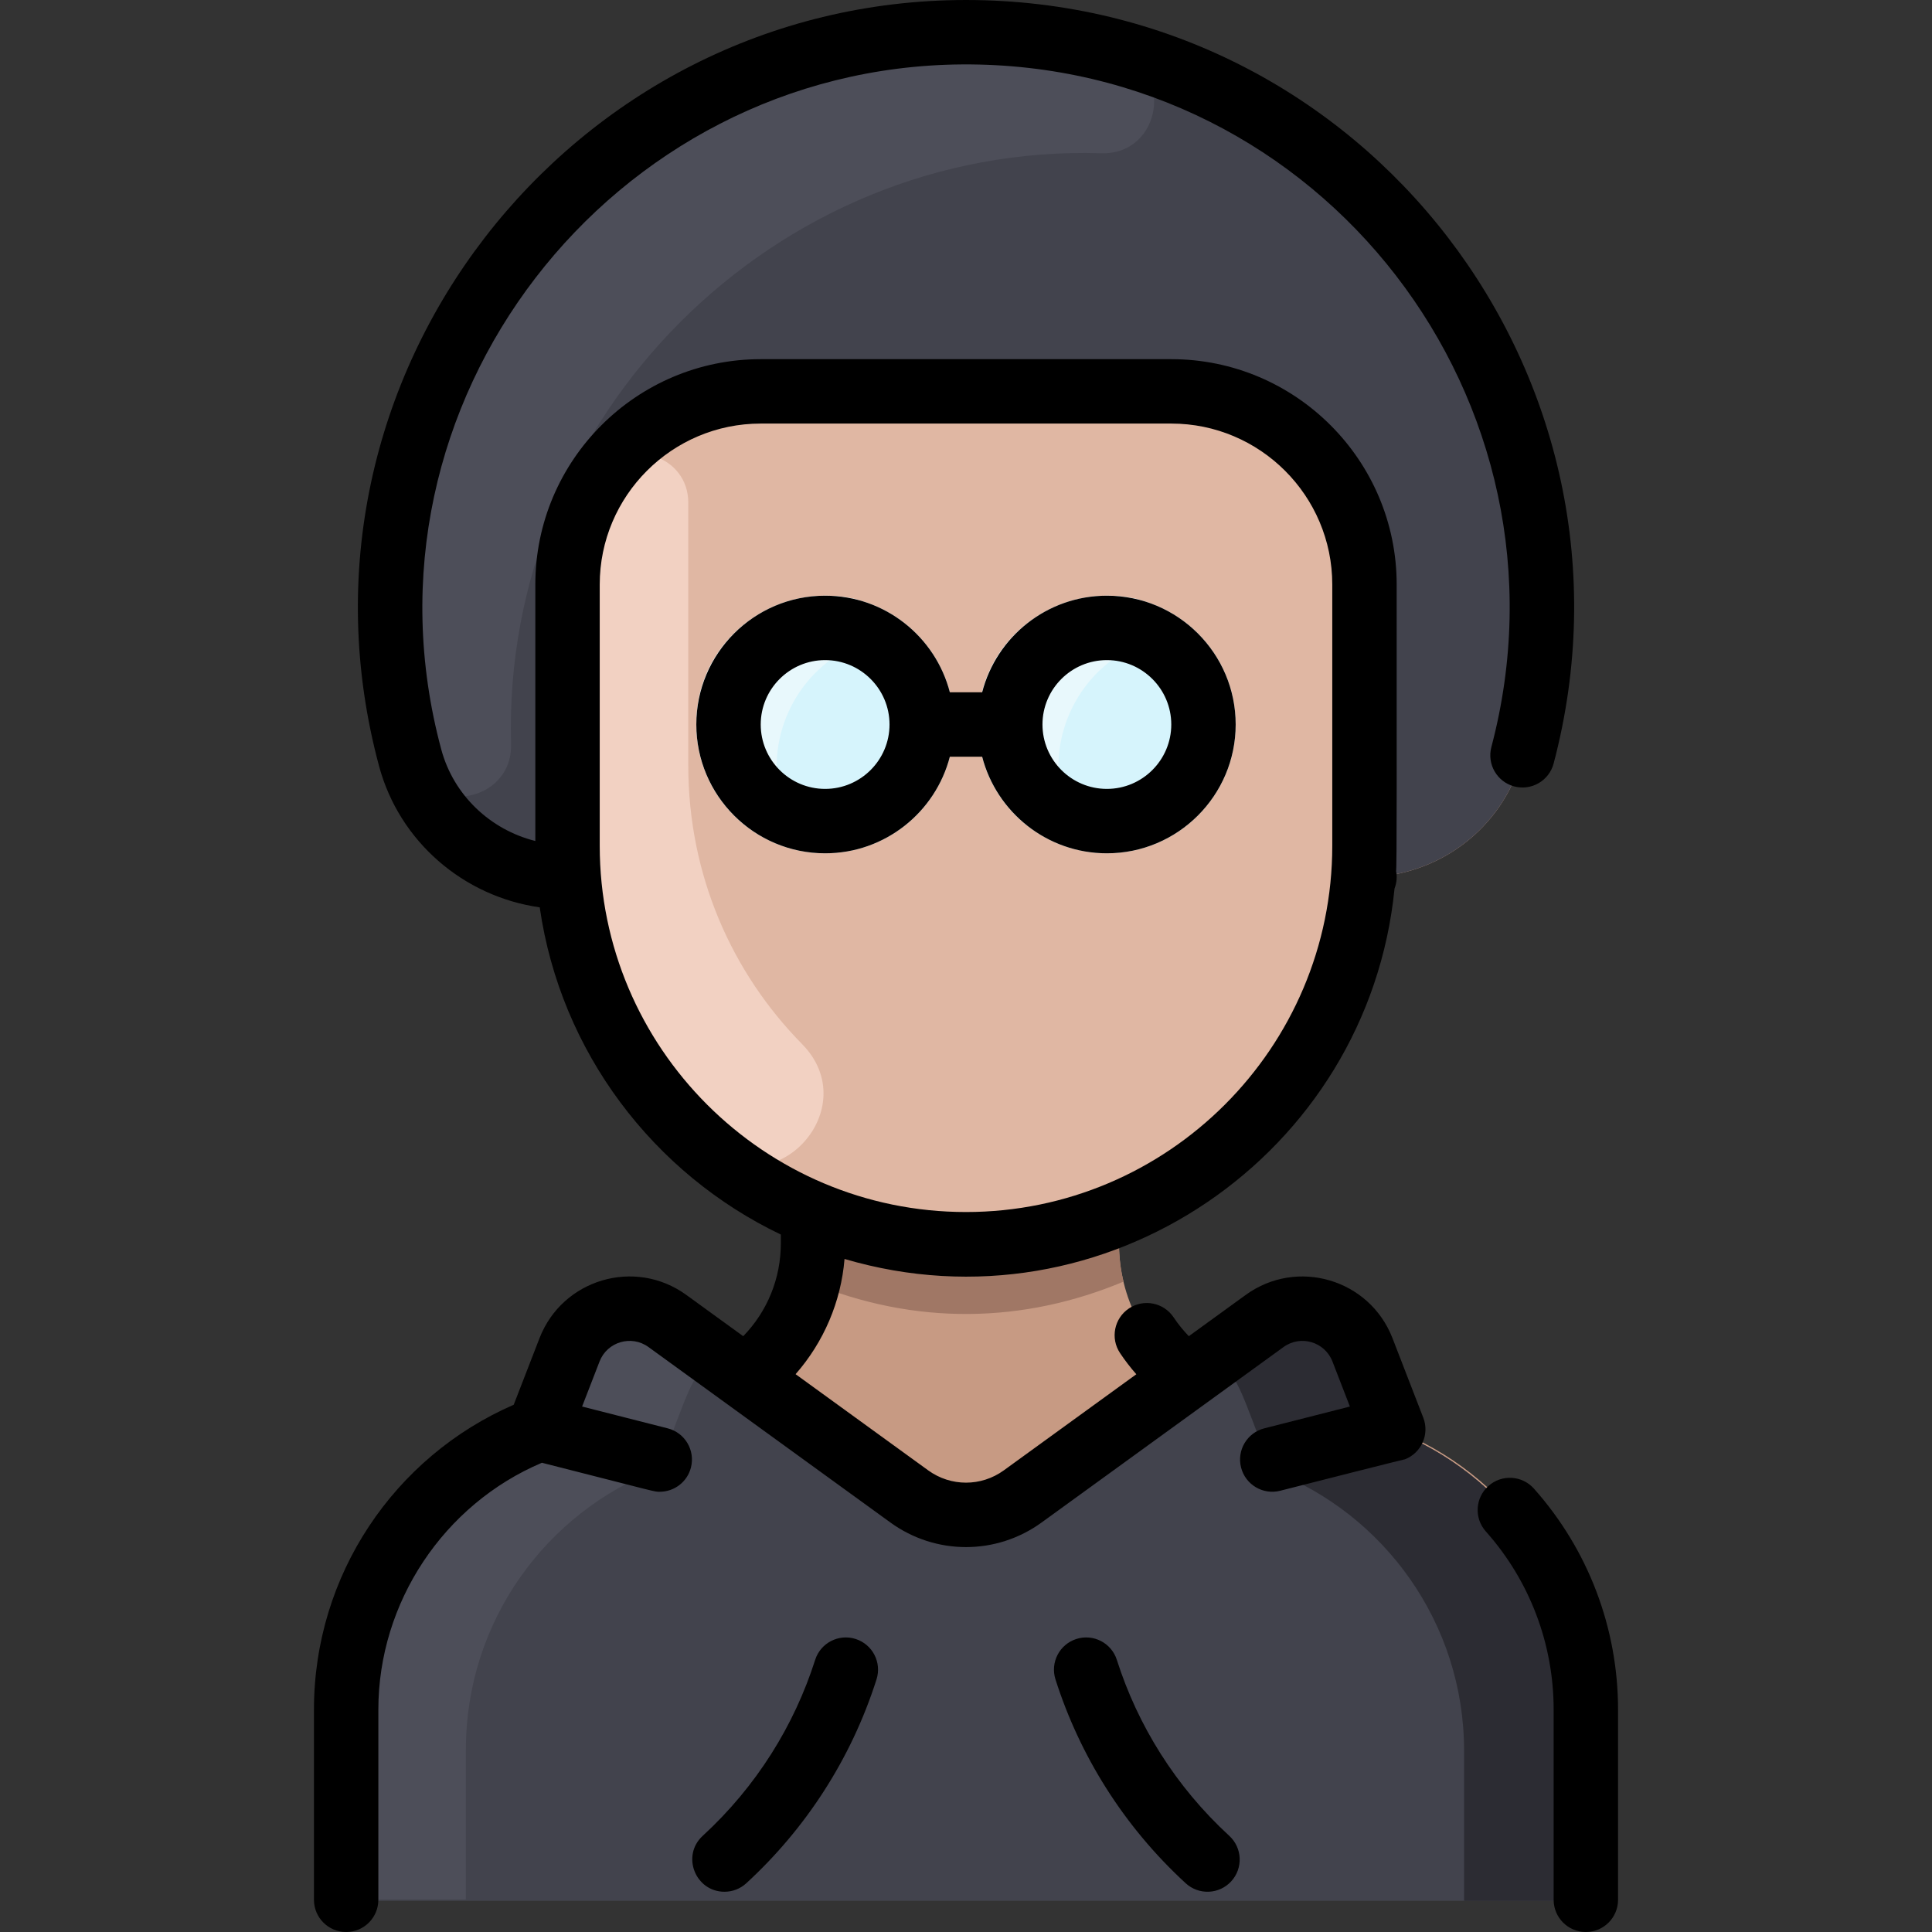 <svg id="Layer_1" enable-background="new 0 0 480 480" height="512" viewBox="0 0 480 480" width="512" xmlns="http://www.w3.org/2000/svg"><rect x="0" y="0" width="480" height="480" fill="#333333" stroke="none"/><path d="m394 424.74v39.26c0 4.42-3.58 8-8 8h-292c-4.42 0-8-3.58-8-8v-39.26c0-31.73 19.86-58.9 47.85-69.64 3.75-9.67 2.05-5.3 7.65-19.74 3.79-9.78 15.82-13.33 24.31-7.17 10.89 7.9 14.44 10.48 19.27 13.98 10.26-7.52 16.92-19.64 16.92-33.34v-6.83l.15-.37c-33.63-13.92-57.91-45.84-60.85-83.73l-.3.03c-18.281 0-34.377-12.143-39.1-29.66-24.534-91.208 44.686-179.615 137.07-180.27 95.42 0 163.484 89.731 139.13 180.27-4.709 17.466-20.767 29.66-39.1 29.66l-.3-.03c-2.94 37.89-27.22 69.81-60.85 83.73l.15.37v6.83c0 13.7 6.66 25.82 16.92 33.34 4.82-3.5 8.36-6.07 19.27-13.98 8.49-6.16 20.52-2.61 24.31 7.18 5.64 14.54 4 10.3 7.65 19.73 27.98 10.74 47.85 37.89 47.85 69.64z" fill="#c79a83"/><path d="m339 145.23v64.9c0 70.617-71.955 118.438-136.85 91.5-36.107-14.945-61.15-50.449-61.15-91.5v-64.9c0-26.51 21.49-48 48-48h102c26.51 0 48 21.49 48 48z" fill="#e0b7a3"/><path d="m141.3 217.9-.3.03c-18.269 0-34.374-12.133-39.1-29.66-24.535-91.213 44.691-179.615 137.07-180.27 95.42 0 163.484 89.73 139.13 180.27-4.71 17.468-20.769 29.66-39.1 29.66l-.3-.03c.4-5.14.3-1.205.3-72.67 0-26.51-21.49-48-48-48h-102c-26.51 0-48 21.49-48 48 0 71.056-.109 67.41.3 72.67z" fill="#42434d"/><path d="m393.749 424.991v39.26c0 4.418-3.582 8-8 8h-292c-4.418 0-8-3.582-8-8v-39.26c0-31.734 19.856-58.895 47.85-69.64 3.746-9.669 2.053-5.3 7.65-19.74 3.79-9.78 15.82-13.33 24.31-7.17 24.488 17.766 11.878 8.619 60.1 43.59 8.4 6.1 19.78 6.1 28.18 0 48.279-35.012 35.604-25.819 60.1-43.59 8.49-6.16 20.52-2.61 24.31 7.18 5.639 14.538 3.997 10.301 7.65 19.73 27.978 10.738 47.85 37.887 47.85 69.64z" fill="#42434d"/><path d="m277.383 13.072c14.533 3.945 11.275 25.461-3.777 24.999-80.985-2.488-148.908 65.307-146.633 146.739.415 14.853-21.013 18.501-25.073 3.46-28.474-105.861 68.82-204.153 175.483-175.198z" fill="#4d4e59"/><path d="m199.268 259.389c15.667 15.919-6.519 40.363-23.592 25.963-20.748-17.498-34.676-43.644-34.676-75.222v-64.9c0-9.771 3.018-19.335 8.473-27.305 6.601-9.645 21.599-4.68 21.528 7.007-.001.243-.001 64.954-.001 65.198 0 27.516 10.973 51.685 28.268 69.259z" fill="#f2d1c2"/><path d="m178.129 337.227c-6.26 3.619-6.644 7.435-14.53 27.79-27.977 10.738-47.85 37.887-47.85 69.64v37.26h-22c-4.418 0-8-3.582-8-8v-39.26c0-31.734 19.856-58.895 47.85-69.64 4.355-11.242 7.664-19.777 7.651-19.744 3.792-9.783 15.816-13.328 24.309-7.166z" fill="#4d4e59"/><path d="m301.369 337.561c6.26 3.619 6.644 7.435 14.53 27.79 27.977 10.738 47.85 37.887 47.85 69.64v37.26h22c4.418 0 8-3.582 8-8v-39.26c0-31.734-19.856-58.895-47.85-69.64-4.355-11.242-7.664-19.777-7.651-19.744-3.792-9.783-15.816-13.328-24.309-7.166z" fill="#2c2c33"/><circle cx="275" cy="180" fill="#d6f4fc" r="32"/><circle cx="205" cy="180" fill="#d6f4fc" r="32"/><path d="m213.069 160.2c-14.772 5.917-23.142 22.678-19.072 38.043 1.494 5.641-5.076 10.027-9.546 6.275-6.997-5.874-11.451-14.685-11.451-24.518 0-22.008 20.603-35.409 39.174-31.248 5.788 1.297 6.401 9.242.895 11.448z" fill="#e8f8fc"/><path d="m283.069 160.2c-14.772 5.917-23.142 22.678-19.072 38.043 1.494 5.641-5.076 10.027-9.546 6.275-6.997-5.874-11.451-14.685-11.451-24.518 0-22.008 20.603-35.409 39.174-31.248 5.788 1.297 6.401 9.242.895 11.448z" fill="#e8f8fc"/><path d="m279.13 318.42c-24.637 10.313-51.712 11.113-78.26 0 1.356-5.626 1.13-9.27 1.13-16.42l.15-.37c24.082 9.996 51.571 10.016 75.7 0l.15.37c0 7.153-.226 10.796 1.13 16.42z" fill="#a07765"/><path d="m402 424.743v47.257c0 4.418-3.582 8-8 8s-8-3.582-8-8v-47.257c0-16.351-5.984-32.071-16.852-44.265-2.939-3.298-2.648-8.355.65-11.295 3.299-2.939 8.356-2.647 11.295.65 13.482 15.128 20.907 34.629 20.907 54.91zm-48.391-72.525c1.596 4.12-.45 8.753-4.57 10.35 0 0 1.509-.47-30.975 7.804-4.273 1.09-8.635-1.489-9.727-5.778-1.091-4.282 1.496-8.637 5.778-9.727l21.264-5.416-4.337-11.195c-1.894-4.89-7.906-6.671-12.156-3.586l-60.098 43.587c-11.237 8.15-26.338 8.15-37.575 0l-60.099-43.588c-4.248-3.08-10.259-1.312-12.157 3.586l-4.338 11.195 21.267 5.417c4.282 1.09 6.869 5.445 5.778 9.727-.922 3.619-4.176 6.027-7.747 6.027-1.406 0 .357.346-29.282-7.204-24.395 10.342-40.635 34.7-40.635 61.326v47.257c0 4.418-3.582 8-8 8s-8-3.582-8-8v-47.257c0-33.48 20.026-62.869 49.632-75.739l6.406-16.532c5.688-14.68 23.72-20.005 36.469-10.757l14.144 10.258c5.995-6.164 9.349-14.339 9.349-23.143v-2.107c-31.64-15.129-54.736-45.356-59.906-81.295-18.968-2.7-34.875-16.364-39.914-35.081-25.958-96.411 47.427-190.347 145.829-190.347 99.158 0 171.313 93.908 145.985 189.696-1.129 4.271-5.506 6.818-9.779 5.689-4.271-1.129-6.819-5.508-5.689-9.779 22.654-85.676-42.043-170.195-131.5-169.603-86.914.612-152.576 84.095-129.396 170.185 3.061 11.369 12.166 19.948 23.37 22.754v-63.708c0-30.878 25.122-56 56-56h102c30.878 0 56 25.12 56 55.997 0 41.179.063 72.164-.16 71.129.288 1.337.208 2.882-.373 4.405-6.551 66.03-71.969 111.066-136.647 92.019-.865 10.622-5.178 20.678-12.159 28.626l32.946 23.895c5.619 4.076 13.169 4.075 18.788 0l32.921-23.876c-1.459-1.656-2.812-3.409-4.046-5.259-2.453-3.675-1.462-8.642 2.212-11.095s8.642-1.463 11.095 2.212c1.121 1.68 2.388 3.241 3.782 4.682l14.134-10.251c12.741-9.241 30.778-3.935 36.47 10.759zm-113.609-51.093c50.178 0 91-40.822 91-91v-64.895c0-22.055-17.944-39.997-40-39.997h-102c-22.056 0-40 17.944-40 40v64.891c0 50.179 40.822 91.001 91 91.001zm-27.424 106.07c-4.209-1.343-8.71.983-10.052 5.192-5.189 16.281-14.577 31.444-27.938 43.722-5.382 4.946-1.816 13.89 5.416 13.89 1.935 0 3.875-.697 5.412-2.11 14.614-13.43 25.991-30.679 32.354-50.643 1.342-4.209-.983-8.709-5.192-10.051zm64.9 5.193c-1.341-4.209-5.841-6.536-10.052-5.192-4.209 1.342-6.534 5.842-5.192 10.052 5.958 18.693 16.759 36.31 32.354 50.643 3.254 2.99 8.315 2.776 11.304-.477 2.99-3.253 2.776-8.314-.477-11.304-13.35-12.269-22.744-27.429-27.937-43.722zm-41.489-224.388c-3.561 13.786-16.104 24-30.987 24-17.645 0-32-14.355-32-32s14.355-32 32-32c14.884 0 27.426 10.214 30.987 24h8.025c3.561-13.786 16.104-24 30.987-24 17.645 0 32 14.355 32 32s-14.355 32-32 32c-14.884 0-27.426-10.214-30.987-24zm23.013-8c0 8.822 7.178 16 16 16s16-7.178 16-16-7.178-16-16-16-16 7.178-16 16zm-38 0c0-8.822-7.178-16-16-16s-16 7.178-16 16 7.178 16 16 16 16-7.178 16-16z"/></svg>